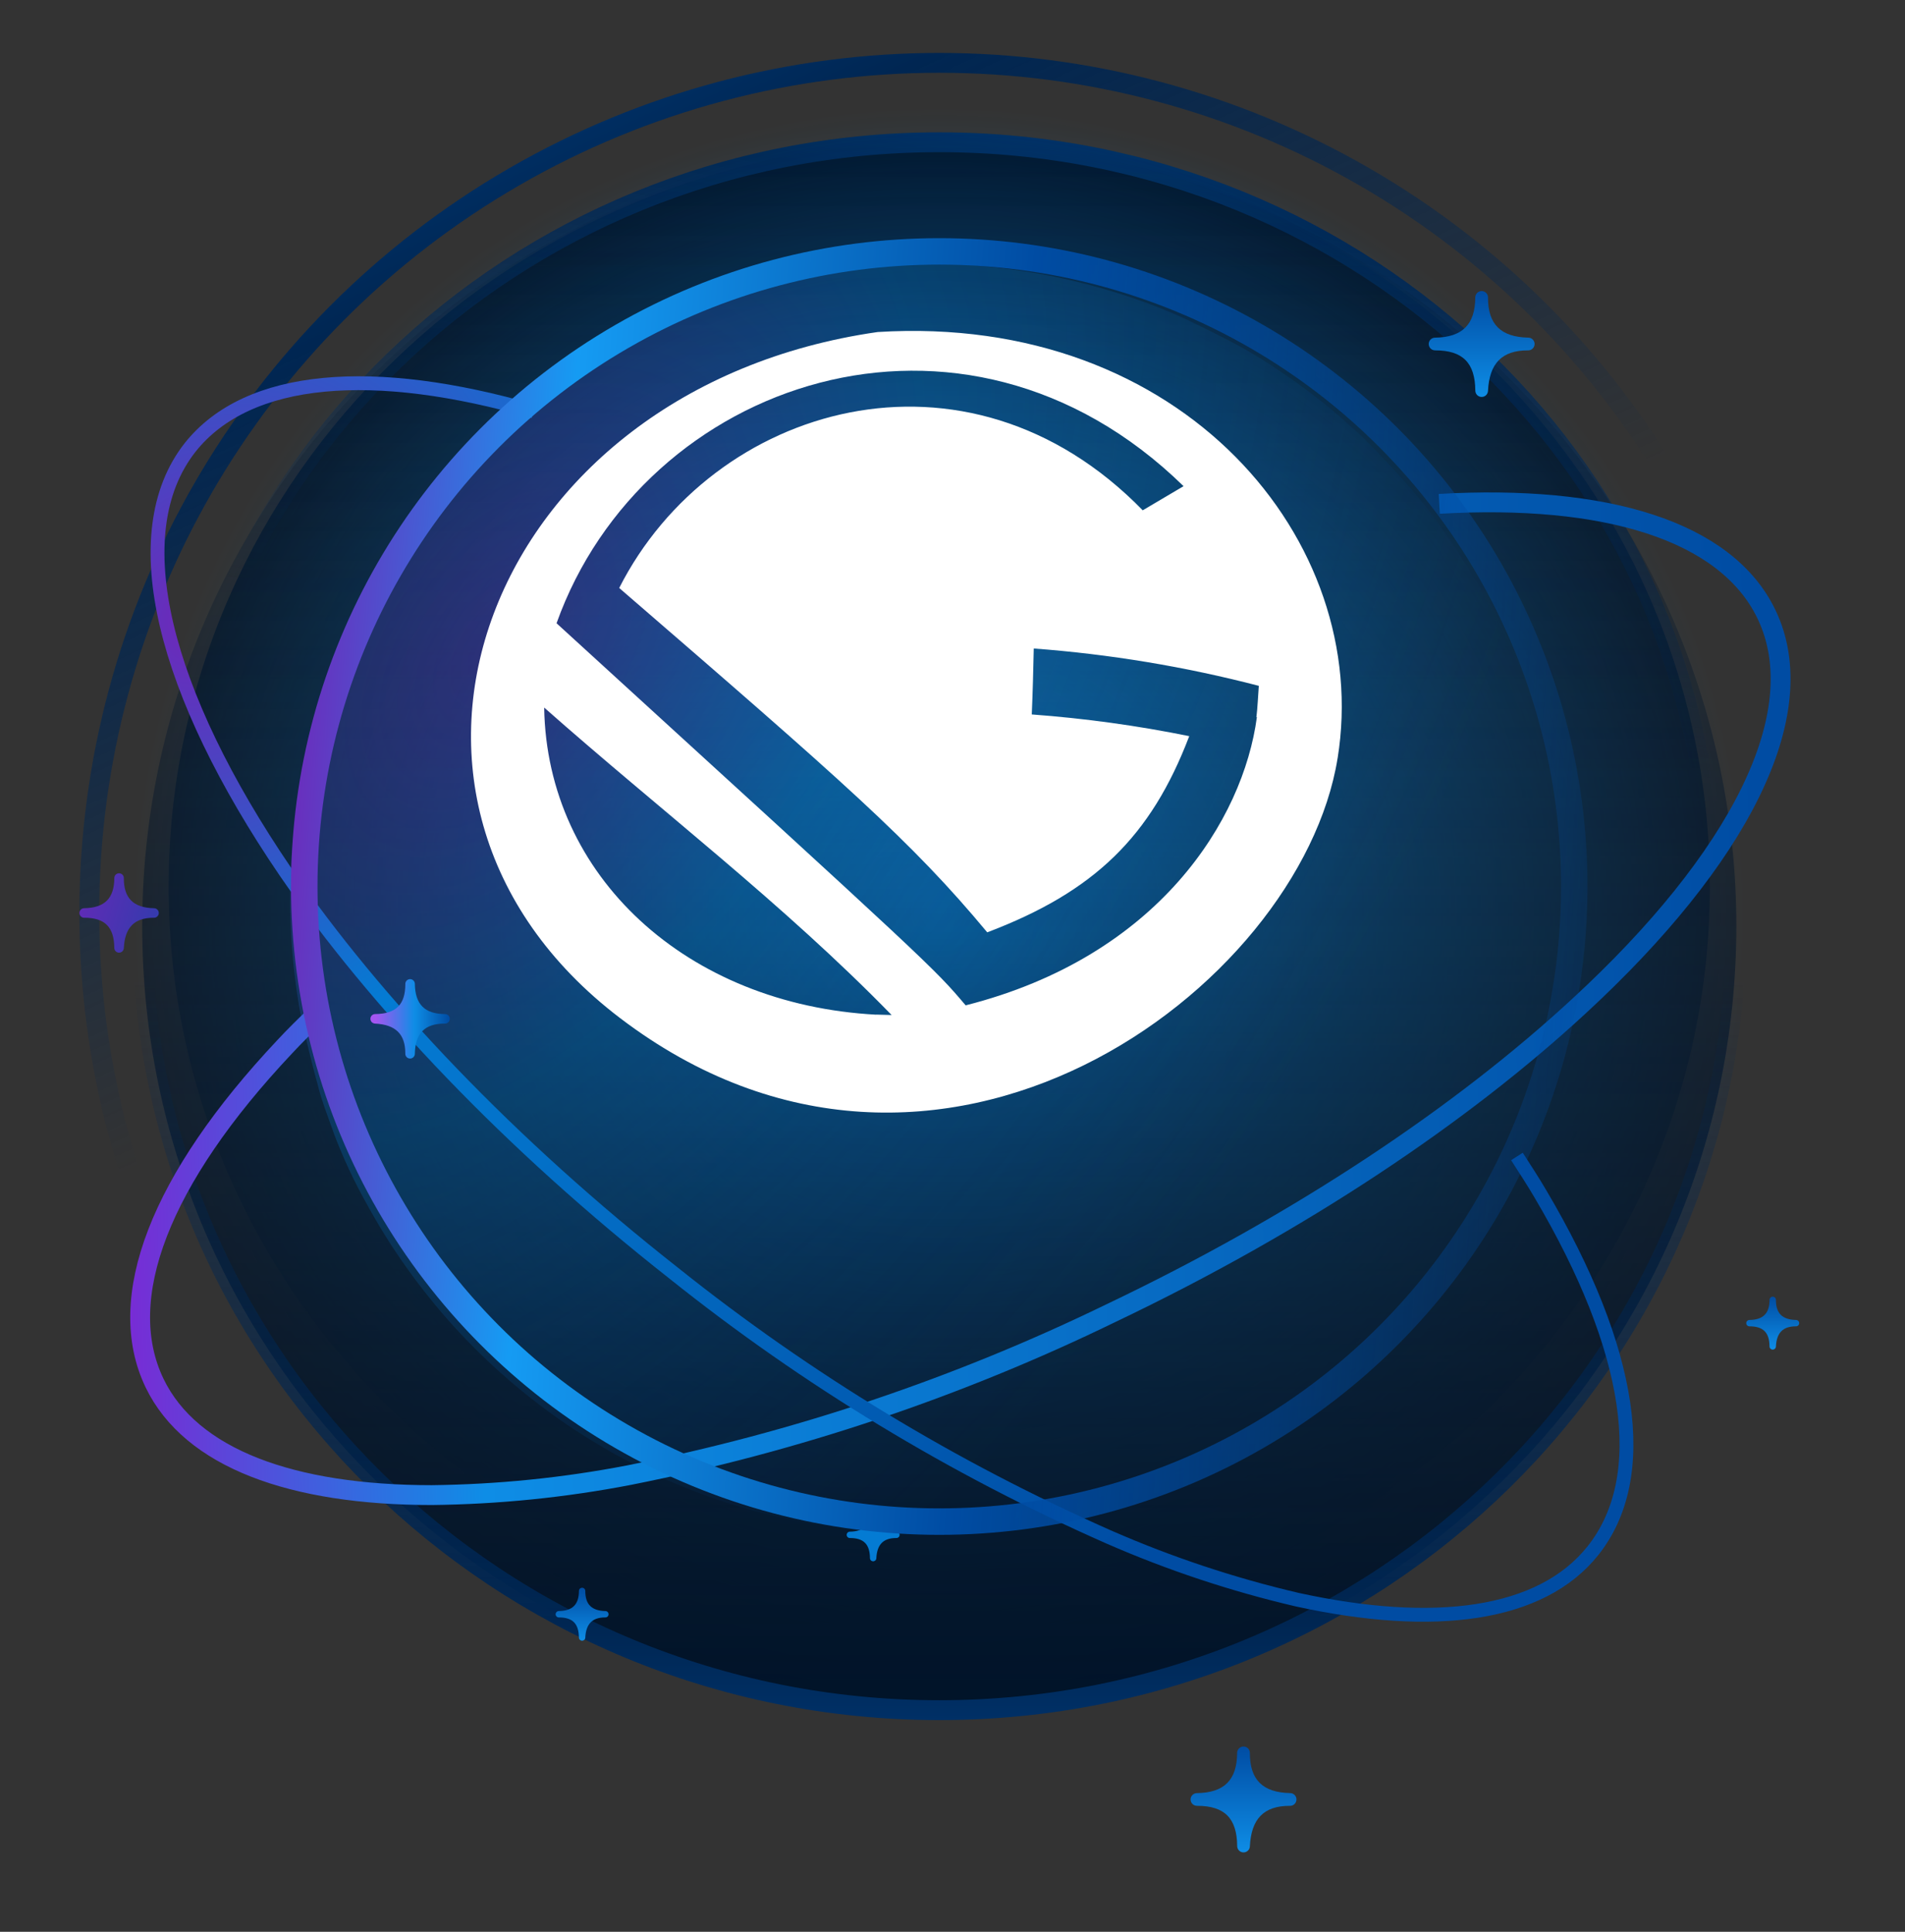 <svg fill="none" height="73" viewBox="0 0 72 73" width="72" xmlns="http://www.w3.org/2000/svg" xmlns:xlink="http://www.w3.org/1999/xlink"><rect x="0" y="0" width="72" height="73" fill="#333333" stroke="none"/><linearGradient id="a"><stop offset="0" stop-color="#003066"/><stop offset=".062" stop-color="#002652"/><stop offset=".467" stop-color="#002652" stop-opacity="0"/></linearGradient><linearGradient id="b" gradientUnits="userSpaceOnUse" x1="9" x2="35.5" xlink:href="#a" y1="10" y2="67"/><linearGradient id="c"><stop offset="0" stop-color="#001329"/><stop offset="1" stop-color="#001329" stop-opacity="0"/></linearGradient><linearGradient id="d" gradientUnits="userSpaceOnUse" x1="35.5" x2="35.5" xlink:href="#c" y1="5" y2="62"/><linearGradient id="e" gradientUnits="userSpaceOnUse" x1="42.724" x2="36.535" xlink:href="#a" y1="5" y2="50.426"/><radialGradient id="f" cx="0" cy="0" gradientTransform="matrix(0 30.5 -30.5 0 35.5 34.5)" gradientUnits="userSpaceOnUse" r="1"><stop offset="0" stop-color="#159bf3"/><stop offset="1" stop-color="#159bf3" stop-opacity="0"/></radialGradient><linearGradient id="g" gradientUnits="userSpaceOnUse" x1="35.5" x2="35.5" xlink:href="#c" y1="65" y2="5"/><linearGradient id="h" gradientUnits="userSpaceOnUse" x1="35.5" x2="35.5" xlink:href="#a" y1="65" y2="5"/><radialGradient id="i" cx="0" cy="0" gradientTransform="matrix(35.066 24.919 -41.116 57.859 19.055 24.266)" gradientUnits="userSpaceOnUse" r="1"><stop offset="0" stop-color="#8a1bd2"/><stop offset=".297" stop-color="#047bd3"/><stop offset=".791" stop-color="#004ca3" stop-opacity="0"/></radialGradient><linearGradient id="j" gradientUnits="userSpaceOnUse" x1="2.281" x2="67.296" y1="39.635" y2="37.73"><stop offset="0" stop-color="#8a1bd2"/><stop offset=".239" stop-color="#0e8de6"/><stop offset=".99" stop-color="#004ca3"/></linearGradient><radialGradient id="k" cx="0" cy="0" gradientTransform="matrix(58.782 38.415 -45.531 69.67 8.219 23.087)" gradientUnits="userSpaceOnUse" r="1"><stop offset="0" stop-color="#7026b9"/><stop offset=".219" stop-color="#047bd3"/><stop offset=".714" stop-color="#004ca3"/></radialGradient><linearGradient id="l"><stop offset="0" stop-color="#004ca3"/><stop offset="1" stop-color="#0e8de6"/></linearGradient><linearGradient id="m" gradientUnits="userSpaceOnUse" x1="56" x2="56" xlink:href="#l" y1="11" y2="15"/><linearGradient id="n" gradientUnits="userSpaceOnUse" x1="47" x2="47" xlink:href="#l" y1="66" y2="70"/><linearGradient id="o" gradientUnits="userSpaceOnUse" x1="22" x2="22" xlink:href="#l" y1="60" y2="62"/><linearGradient id="p" gradientUnits="userSpaceOnUse" x1="67" x2="67" xlink:href="#l" y1="49" y2="51"/><linearGradient id="q" gradientUnits="userSpaceOnUse" x1="30.5" x2="30.5" xlink:href="#l" y1="72" y2="74"/><linearGradient id="r" gradientUnits="userSpaceOnUse" x1="17" x2="14" y1="38.5" y2="38.5"><stop offset="0" stop-color="#004ca3"/><stop offset=".444" stop-color="#0e8de6"/><stop offset=".931" stop-color="#a456f0"/></linearGradient><linearGradient id="s" gradientUnits="userSpaceOnUse" x1="5.024" x2="64.781" y1="37.683" y2="41.866"><stop offset=".081" stop-color="#7026b9"/><stop offset=".252" stop-color="#159bf3"/><stop offset=".536" stop-color="#004ca3"/><stop offset="1" stop-color="#004ca3" stop-opacity="0"/></linearGradient><linearGradient id="t" gradientUnits="userSpaceOnUse" x1="2.001" x2="9.494" y1="33.599" y2="35.595"><stop offset="0" stop-color="#7026b9"/><stop offset="1" stop-color="#004ca3"/></linearGradient><clipPath id="u"><rect height="72" rx="36" width="72" y=".401"/></clipPath><g clip-path="url(#u)"><circle cx="35.5" cy="34.5" r="32.125" stroke="url(#b)" stroke-width=".75"/><path d="m64.625 33.5c0 15.521-13.027 28.125-29.125 28.125s-29.125-12.604-29.125-28.125 13.027-28.125 29.125-28.125 29.125 12.604 29.125 28.125z" fill="url(#d)" stroke="url(#e)" stroke-width=".75"/><circle cx="35.5" cy="34.5" fill="url(#f)" r="30.5" transform="matrix(-1 0 0 -1 71 69)"/><path d="m5.375 35c0-16.356 13.482-29.625 30.125-29.625s30.125 13.269 30.125 29.625-13.482 29.625-30.125 29.625-30.125-13.269-30.125-29.625z" fill="url(#g)" stroke="url(#h)" stroke-width=".75"/><path d="m12.63 42.863c.348.915.764 1.803 1.244 2.657.907 1.657 2.007 3.201 3.276 4.601 1.284 1.413 2.732 2.667 4.313 3.738 3.208 2.167 6.896 3.521 10.748 3.946 1.855.213 3.73.21 5.586-.009.87-.103 1.733-.256 2.585-.46.893-.207 1.642-.452 1.642-.452.25-.082.575-.213.824-.27 1.096-.386 2.163-.851 3.192-1.391 2.037-1.067 3.91-2.421 5.561-4.022.78-.751 1.507-1.555 2.176-2.406.856-1.076 1.614-2.226 2.265-3.436 2.307-4.23 3.283-9.055 2.799-13.841-.226-2.217-.756-4.392-1.575-6.463-.361-.91-.777-1.797-1.244-2.657-.61-1.109-1.303-2.17-2.073-3.174-.774-.964-1.607-1.88-2.492-2.742-.939-.888-1.95-1.697-3.023-2.417-.43-.299-1.023-.666-1.478-.921-.614-.343-1.464-.759-2.085-1.062l-.029-.014c-.861-.392-1.747-.728-2.651-1.007-2.942-.922-6.035-1.269-9.111-1.022-.918.075-1.831.202-2.734.379-.755.163-1.036.22-1.661.396-.493.132-1.149.357-1.636.508-1.1.381-2.169.846-3.198 1.39-.91.482-1.791 1.02-2.636 1.608-1.034.727-2.01 1.534-2.919 2.414-.782.753-1.511 1.559-2.182 2.412-.849 1.077-1.605 2.225-2.259 3.43-.542 1.009-1.017 2.052-1.422 3.123-.426 1.167-.761 2.366-1.004 3.584-.206 1.098-.349 2.207-.43 3.321-.103 1.903.016 3.811.353 5.685.18.83.428 1.897.657 2.701.136.587.429 1.316.621 1.871z" fill="url(#i)" fill-opacity=".25"/><path d="m33.121 38.344c-7.162-.38-12.451-5.235-12.554-11.606 4.379 3.873 9.048 7.424 13.131 11.618l-.589-.016zm14.383-11.244c-.517 3.867-3.707 9.041-11.007 10.891-1.207-1.424-1.207-1.424-15.462-14.439 3.274-9.175 15.355-13.333 23.698-5.18l-1.543.912c-6.663-6.835-16.268-4.002-19.787 2.935 8.484 7.331 11.061 9.587 13.91 13.013 4.048-1.535 6.187-3.615 7.635-7.414-1.964-.399-3.952-.672-5.952-.82.037-.842.057-1.67.075-2.492 2.873.214 5.72.686 8.506 1.411-.027.356-.047.832-.091 1.183zm3.052 1.55c1.321-8.189-5.831-16.82-17.386-16.103-14.814 2.119-20.637 17.628-9.736 25.924 11.997 9.129 25.712-1.107 27.119-9.809" fill="#fff"/><path d="m54.398 19.04c6.25-.359 10.836.996 12.364 4.168 1.814 3.766-1.081 9.276-7.071 14.799-4.424 4.094-10.531 8.194-17.676 11.602-5.79 2.818-11.921 4.88-18.241 6.135-2.457.474-4.953.726-7.456.754-5.275 0-9.102-1.385-10.475-4.23-1.541-3.197.205-7.706 4.915-12.709.36-.39.783-.804 1.181-1.187" stroke="url(#j)" stroke-width=".75"/><path d="m20.166 15.545c-6.014-1.732-10.786-1.398-12.979 1.361-2.578 3.278-.988 9.295 3.597 16.03 3.411 4.96 8.475 10.297 14.688 15.182 5.026 4.017 10.554 7.368 16.446 9.969 2.292 1.002 4.671 1.793 7.108 2.362 5.175 1.132 9.22.618 11.183-1.855 2.212-2.783 1.504-7.57-1.988-13.476-.267-.458-.59-.952-.888-1.416" stroke="url(#k)" stroke-width=".523"/><path d="m32.123 58.12c.519 0 .752.235.757.761 0.0.031.013.061.035.083s.052.035.083.036h.003c.031 0.0.06-.012.083-.033s.036-.05.037-.081c.026-.523.265-.766.753-.766h.006c.032 0.0.062-.012.085-.034.023-.022.036-.053.036-.085s-.012-.062-.034-.085c-.022-.023-.053-.036-.084-.036-.521-.011-.763-.252-.762-.758v-.002c0-.016-.003-.031-.009-.046-.006-.015-.015-.028-.026-.039s-.024-.02-.039-.026c-.015-.006-.03-.009-.046-.009-.016-0-.031.003-.046.009-.015.006-.028.015-.039.026s-.02.024-.026.039c-.006.015-.009.03-.009.046-.002.512-.243.753-.761.76-.032 0-.062.013-.085.036-.022.023-.035.053-.035.085s.013.062.036.085c.023.022.053.035.085.035z" fill="#047bd3"/><path d="m54.246 13.24c1.038 0 1.505.47 1.514 1.522.001.062.025.122.069.167s.103.07.166.071h.005c.062 0.0.121-.023.165-.066.045-.042.071-.1.074-.162.052-1.045.531-1.532 1.507-1.532h.012c.064.001.125-.024.17-.069.045-.044.071-.105.072-.169.001-.064-.024-.125-.068-.171s-.105-.071-.169-.072c-1.042-.022-1.526-.504-1.524-1.516v-.004c0-.032-.006-.063-.018-.092-.012-.029-.029-.056-.052-.078-.022-.022-.049-.04-.078-.052-.029-.012-.06-.018-.092-.018-.032-0-.063.006-.092.018-.029.012-.056.029-.078.052-.022.022-.04.049-.052.078-.012.029-.018.06-.019.092-.004 1.023-.487 1.507-1.522 1.521-.064.001-.124.026-.169.071-.045.045-.07.107-.069.17.001.064.026.124.071.169.045.045.106.07.17.069z" fill="url(#m)"/><path d="m45.246 68.24c1.038 0 1.505.47 1.514 1.522.001.062.025.122.069.167s.103.07.166.071h.005c.062 0.0.121-.023.165-.066.045-.042.071-.1.074-.162.052-1.045.531-1.532 1.507-1.532h.012c.064.001.125-.024.17-.069.045-.044.071-.105.072-.169.001-.064-.024-.125-.068-.171s-.105-.071-.169-.072c-1.042-.022-1.526-.504-1.524-1.516v-.004c0-.032-.006-.063-.018-.092-.012-.029-.029-.056-.052-.078-.022-.022-.049-.04-.078-.052-.029-.012-.06-.018-.092-.018-.032-0-.063.006-.092.018-.029.012-.056.029-.078.052-.022.022-.04.049-.052.078-.012.029-.018.06-.019.092-.004 1.023-.487 1.507-1.522 1.521-.064.001-.124.026-.169.071-.045.045-.07.107-.069.17.001.064.026.124.071.169.045.045.106.07.17.069z" fill="url(#n)"/><path d="m21.123 61.12c.519 0 .752.235.757.761 0.0.031.013.061.035.083s.052.035.083.036h.003c.031 0.0.06-.012.083-.033s.036-.05.037-.081c.026-.523.265-.766.753-.766h.006c.032 0.0.062-.012.085-.034.023-.022.036-.053.036-.085s-.012-.062-.034-.085c-.022-.023-.053-.036-.084-.036-.521-.011-.763-.252-.762-.758v-.002c0-.016-.003-.031-.009-.046-.006-.015-.015-.028-.026-.039s-.024-.02-.039-.026c-.015-.006-.03-.009-.046-.009-.016-0-.031.003-.046.009-.015.006-.028.015-.039.026s-.02.024-.026.039c-.006.015-.009.03-.009.046-.002.512-.243.753-.761.76-.032 0-.062.013-.085.036-.022.023-.035.053-.035.085s.013.062.036.085c.023.022.053.035.085.035z" fill="url(#o)"/><path d="m66.123 50.12c.519 0 .752.235.757.761 0.0.031.013.061.035.083s.052.035.083.036h.003c.031 0.0.06-.012.083-.033s.036-.05.037-.081c.026-.523.265-.766.753-.766h.006c.032 0.0.062-.012.085-.034.023-.022.036-.053.036-.085s-.012-.062-.034-.085c-.022-.023-.053-.036-.084-.036-.521-.011-.763-.252-.762-.758v-.002c0-.016-.003-.031-.009-.046-.006-.015-.015-.028-.026-.039s-.024-.02-.039-.026c-.015-.006-.03-.009-.046-.009-.016-0-.031.003-.046.009-.015.006-.028.015-.039.026s-.02.024-.026.039c-.006.015-.009.03-.009.046-.002.512-.243.753-.761.76-.032 0-.062.013-.085.036-.022.023-.035.053-.035.085s.013.062.036.085c.023.022.053.035.085.035z" fill="url(#p)"/><path d="m29.184 73.12c.778 0 1.129.235 1.136.761 0.0.031.019.061.052.083.033.022.077.035.124.036h.004c.046 0.0.091-.012.124-.033s.053-.05.056-.081c.039-.523.398-.766 1.13-.766h.009c.048 0.0.094-.012.128-.034.034-.022.053-.053.054-.085s-.018-.062-.051-.085c-.033-.023-.079-.036-.127-.036-.781-.011-1.145-.252-1.143-.758v-.002c0-.016-.004-.031-.013-.046-.009-.015-.022-.028-.039-.039-.017-.011-.036-.02-.058-.026-.022-.006-.045-.009-.069-.009-.024-0-.047.003-.069.009-.022.006-.042.015-.059.026-.017.011-.03.024-.039.039-.009.015-.014.03-.014.046-.003.512-.365.753-1.141.76-.048 0-.093.013-.127.036-.033.023-.052.053-.052.085 0.0.032.02.062.054.085.034.022.08.035.128.035z" fill="url(#q)"/><path d="m15.32 37.184c0 .778-.352 1.129-1.142 1.136-.047 0-.092.019-.125.052-.033.033-.052.077-.053.124v.004c-0.0.046.018.091.049.124s.075.053.121.056c.784.039 1.149.398 1.149 1.13v.009c-.001.048.018.094.051.128.033.034.079.053.127.054.048.001.094-.018.128-.051.034-.033.054-.079.054-.127.017-.781.378-1.145 1.137-1.143h.003c.024 0.0.047-.004.069-.013.022-.009.042-.022.059-.039.017-.017.03-.036.039-.058.009-.022.014-.045.014-.069s-.004-.047-.013-.069c-.009-.022-.022-.042-.039-.059-.017-.017-.036-.03-.058-.039-.022-.009-.045-.014-.069-.014-.767-.003-1.13-.365-1.141-1.141-0-.048-.02-.093-.054-.127-.034-.033-.08-.052-.128-.052-.048 0-.093.02-.127.054s-.052.08-.052.128z" fill="url(#r)"/><circle cx="35.5" cy="33.5" r="24" stroke="url(#s)"/><path d="m3.184 34.68c.778 0 1.129.352 1.136 1.142 0.0.047.019.092.052.125.033.033.077.052.124.053h.004c.046 0.0.091-.018.124-.049.033-.032.053-.075.056-.121.039-.784.398-1.149 1.13-1.149h.009c.048.001.094-.018.128-.051s.054-.079.054-.127c.001-.048-.018-.094-.051-.128s-.079-.054-.127-.054c-.781-.017-1.145-.378-1.143-1.137v-.003c0-.024-.004-.047-.013-.069-.009-.022-.022-.042-.039-.059-.017-.017-.036-.03-.058-.039-.022-.009-.045-.014-.069-.014-.024-0-.047.004-.069.013-.022.009-.042.022-.058.039-.017.017-.03.036-.039.058-.009.022-.014.045-.014.069-.003.767-.365 1.13-1.141 1.141-.048 0-.093.02-.127.054-.033.034-.052.08-.052.128 0.0.048.02.093.054.127s.08.052.128.052z" fill="url(#t)"/></g></svg>